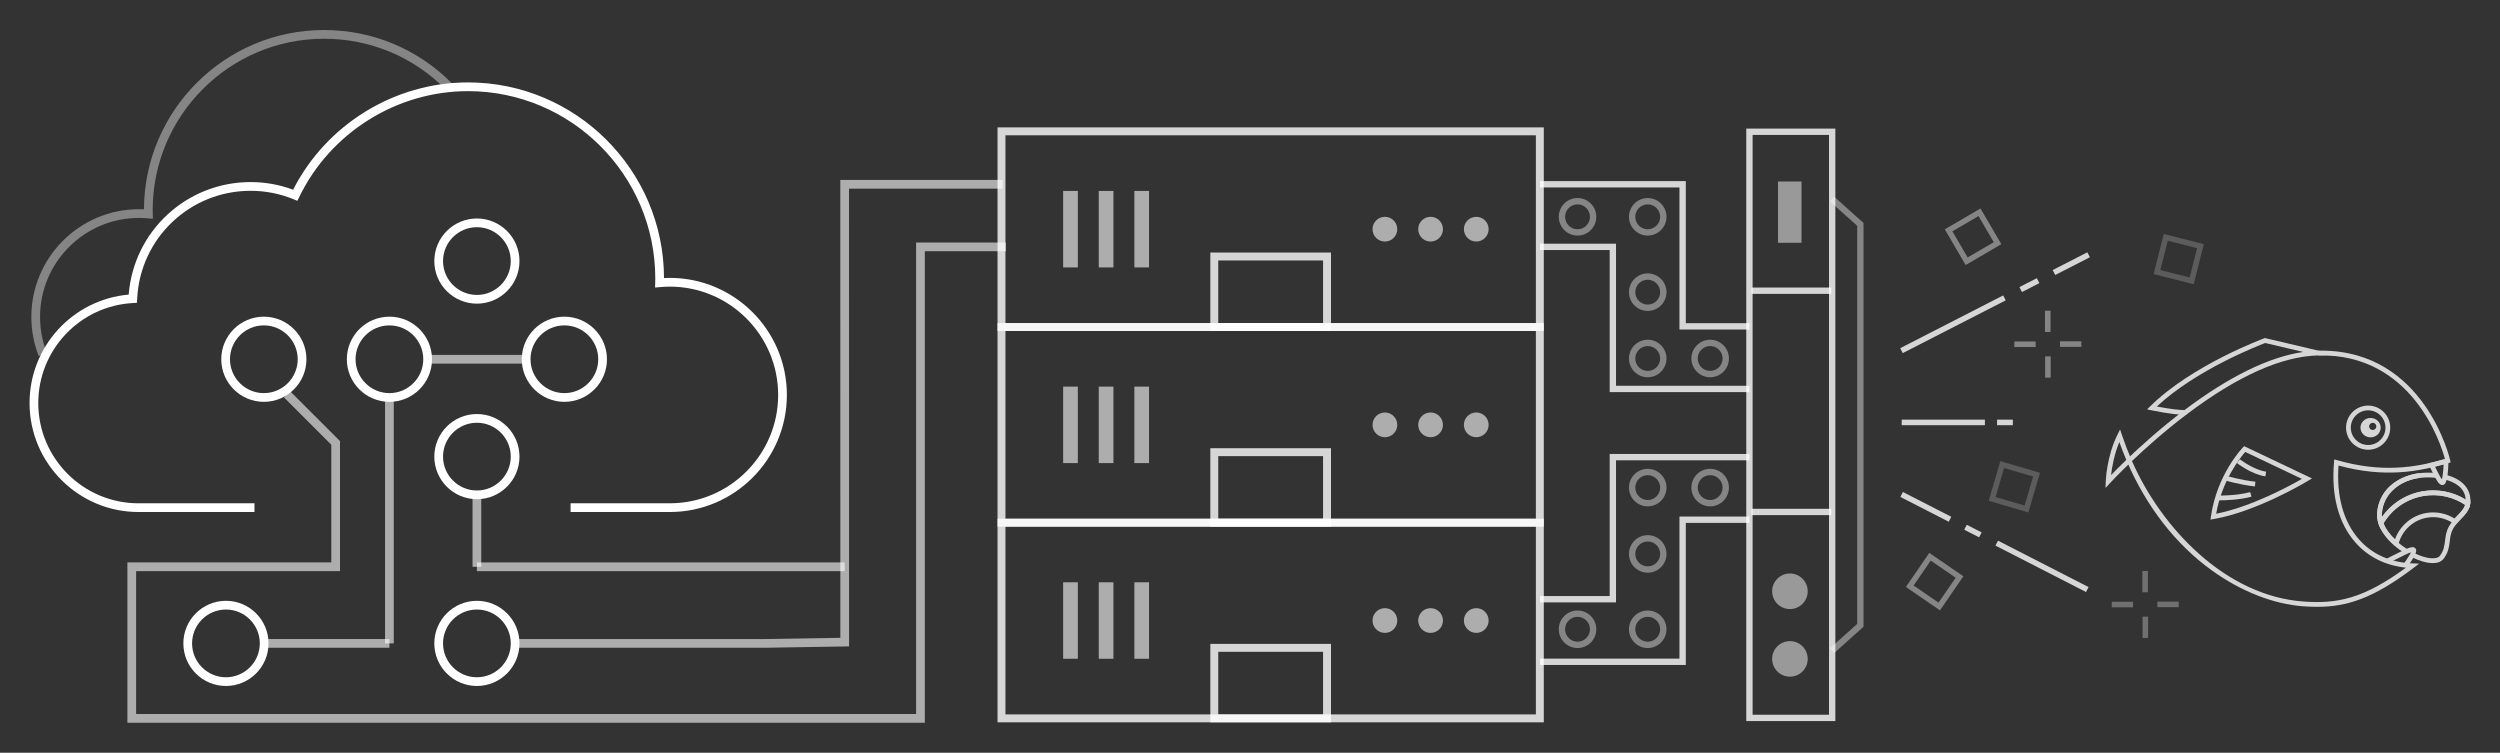 <?xml version="1.0" encoding="utf-8"?>
<!-- Generator: Adobe Illustrator 17.0.0, SVG Export Plug-In . SVG Version: 6.00 Build 0)  -->
<!DOCTYPE svg PUBLIC "-//W3C//DTD SVG 1.1//EN" "http://www.w3.org/Graphics/SVG/1.1/DTD/svg11.dtd">
<svg version="1.1" id="图层_1" xmlns="http://www.w3.org/2000/svg" xmlns:xlink="http://www.w3.org/1999/xlink" x="0px" y="0px"
	 width="630.829px" height="189.94px" viewBox="0 0 630.829 189.94" enable-background="new 0 0 630.829 189.94"
	 xml:space="preserve">
<rect x="0" y="0" width="630.829" height="189.94" fill="#333333" stroke="none"/>
<g>
	<g>
		<path fill="#FFFFFF" d="M169.017,129.196h-25.042v-2.2h25.042c15.074,0,27.337-12.263,27.337-27.336s-12.263-27.336-27.337-27.336
			c-0.8,0-1.616,0.039-2.495,0.119l-1.226,0.111l0.039-1.65c0.007-0.213,0.015-0.426,0.015-0.641
			c0-26.062-21.203-47.266-47.266-47.266c-18.029,0-34.746,10.498-42.589,26.743l-0.45,0.932l-0.958-0.392
			c-3.457-1.417-7.109-2.135-10.857-2.135c-15.322,0-27.895,11.979-28.622,27.272l-0.047,0.993l-0.993,0.053
			c-13.408,0.719-23.91,11.809-23.91,25.247c0,13.943,11.343,25.286,25.286,25.286H64.21v2.2H34.945
			c-15.156,0-27.486-12.331-27.486-27.486c0-14.28,10.909-26.12,25.014-27.375c1.26-15.999,14.586-28.391,30.758-28.391
			c3.692,0,7.299,0.647,10.736,1.926c8.386-16.481,25.589-27.074,44.118-27.074c27.242,0,49.412,22.137,49.466,49.366
			c0.499-0.026,0.985-0.039,1.467-0.039c16.287,0,29.537,13.25,29.537,29.537S185.304,129.196,169.017,129.196z"/>
	</g>
	<g opacity="0.4">
		<path fill="#FFFFFF" d="M9.768,89.85c-1.234-3.153-1.859-6.483-1.859-9.898c0-14.979,12.186-27.165,27.165-27.165
			c0.411,0,0.827,0.01,1.253,0.031C36.428,27.853,56.77,7.575,81.759,7.575c12.227,0,23.697,4.787,32.296,13.48l-1.563,1.547
			C104.308,14.33,93.393,9.775,81.759,9.775c-23.838,0-43.232,19.394-43.232,43.232c0,0.196,0.007,0.391,0.014,0.586l0.039,1.614
			l-1.226-0.11c-0.807-0.073-1.552-0.108-2.279-0.108c-13.766,0-24.965,11.199-24.965,24.965c0,3.139,0.575,6.199,1.708,9.096
			L9.768,89.85z"/>
	</g>
	<g>
		<path fill="#FFFFFF" d="M120.337,76.622c-5.925,0-10.746-4.821-10.746-10.746s4.821-10.746,10.746-10.746
			s10.746,4.82,10.746,10.746S126.262,76.622,120.337,76.622z M120.337,57.33c-4.712,0-8.546,3.833-8.546,8.545
			c0,4.712,3.833,8.546,8.546,8.546c4.712,0,8.545-3.833,8.545-8.546C128.882,61.164,125.049,57.33,120.337,57.33z"/>
	</g>
	<g>
		<path fill="#FFFFFF" d="M66.577,101.397c-5.925,0-10.746-4.821-10.746-10.746s4.821-10.746,10.746-10.746
			s10.746,4.82,10.746,10.746S72.503,101.397,66.577,101.397z M66.577,82.105c-4.712,0-8.546,3.833-8.546,8.545
			c0,4.712,3.833,8.546,8.546,8.546c4.712,0,8.545-3.833,8.545-8.546C75.123,85.939,71.289,82.105,66.577,82.105z"/>
	</g>
	<g>
		<path fill="#FFFFFF" d="M98.262,101.397c-5.925,0-10.746-4.821-10.746-10.746s4.82-10.746,10.746-10.746
			s10.746,4.82,10.746,10.746S104.187,101.397,98.262,101.397z M98.262,82.105c-4.712,0-8.545,3.833-8.545,8.545
			c0,4.712,3.833,8.546,8.545,8.546c4.712,0,8.546-3.833,8.546-8.546C106.808,85.939,102.974,82.105,98.262,82.105z"/>
	</g>
	<g>
		<path fill="#FFFFFF" d="M120.337,125.965c-5.925,0-10.746-4.821-10.746-10.746s4.821-10.746,10.746-10.746
			s10.746,4.821,10.746,10.746S126.262,125.965,120.337,125.965z M120.337,106.673c-4.712,0-8.546,3.833-8.546,8.546
			s3.833,8.546,8.546,8.546c4.712,0,8.545-3.833,8.545-8.546S125.049,106.673,120.337,106.673z"/>
	</g>
	<g>
		<path fill="#FFFFFF" d="M57.012,173.095c-5.925,0-10.746-4.821-10.746-10.746s4.82-10.746,10.746-10.746
			s10.746,4.821,10.746,10.746S62.937,173.095,57.012,173.095z M57.012,153.803c-4.712,0-8.545,3.833-8.545,8.546
			s3.833,8.546,8.545,8.546c4.712,0,8.546-3.833,8.546-8.546S61.724,153.803,57.012,153.803z"/>
	</g>
	<g>
		<path fill="#FFFFFF" d="M142.411,101.397c-5.925,0-10.746-4.821-10.746-10.746s4.821-10.746,10.746-10.746
			s10.746,4.82,10.746,10.746S148.336,101.397,142.411,101.397z M142.411,82.105c-4.712,0-8.546,3.833-8.546,8.545
			c0,4.712,3.833,8.546,8.546,8.546c4.712,0,8.545-3.833,8.545-8.546C150.956,85.939,147.123,82.105,142.411,82.105z"/>
	</g>
	<g>
		<path fill="#FFFFFF" d="M120.337,173.095c-5.925,0-10.746-4.821-10.746-10.746s4.821-10.746,10.746-10.746
			s10.746,4.821,10.746,10.746S126.262,173.095,120.337,173.095z M120.337,153.803c-4.712,0-8.546,3.833-8.546,8.546
			s3.833,8.546,8.546,8.546c4.712,0,8.545-3.833,8.545-8.546S125.049,153.803,120.337,153.803z"/>
	</g>
	<g opacity="0.4">
		<path fill="#FFFFFF" d="M398.062,59.445c-2.612,0-4.737-2.125-4.737-4.737c0-2.612,2.125-4.737,4.737-4.737
			c2.612,0,4.737,2.125,4.737,4.737C402.799,57.32,400.674,59.445,398.062,59.445z M398.062,51.571c-1.73,0-3.137,1.408-3.137,3.138
			s1.407,3.137,3.137,3.137s3.138-1.407,3.138-3.137S399.792,51.571,398.062,51.571z"/>
	</g>
	<g opacity="0.4">
		<path fill="#FFFFFF" d="M415.772,59.445c-2.612,0-4.737-2.125-4.737-4.737c0-2.612,2.125-4.737,4.737-4.737
			c2.612,0,4.737,2.125,4.737,4.737C420.51,57.32,418.385,59.445,415.772,59.445z M415.772,51.571c-1.73,0-3.137,1.408-3.137,3.138
			s1.407,3.137,3.137,3.137s3.138-1.407,3.138-3.137S417.502,51.571,415.772,51.571z"/>
	</g>
	<g opacity="0.4">
		<path fill="#FFFFFF" d="M415.773,78.459c-2.612,0-4.737-2.125-4.737-4.737s2.125-4.737,4.737-4.737
			c2.612,0,4.737,2.125,4.737,4.737S418.385,78.459,415.773,78.459z M415.773,70.585c-1.73,0-3.138,1.407-3.138,3.137
			s1.408,3.137,3.138,3.137s3.137-1.407,3.137-3.137S417.503,70.585,415.773,70.585z"/>
	</g>
	<g opacity="0.4">
		<path fill="#FFFFFF" d="M415.773,95.196c-2.612,0-4.737-2.125-4.737-4.737c0-2.612,2.125-4.737,4.737-4.737
			c2.612,0,4.737,2.125,4.737,4.737C420.51,93.071,418.385,95.196,415.773,95.196z M415.773,87.321c-1.73,0-3.138,1.408-3.138,3.138
			s1.408,3.137,3.138,3.137s3.137-1.407,3.137-3.137S417.503,87.321,415.773,87.321z"/>
	</g>
	<g opacity="0.4">
		<path fill="#FFFFFF" d="M431.526,95.196c-2.612,0-4.737-2.125-4.737-4.737c0-2.612,2.125-4.737,4.737-4.737
			s4.737,2.125,4.737,4.737C436.263,93.071,434.138,95.196,431.526,95.196z M431.526,87.321c-1.73,0-3.137,1.408-3.137,3.138
			s1.407,3.137,3.137,3.137s3.137-1.407,3.137-3.137S433.256,87.321,431.526,87.321z"/>
	</g>
	<g opacity="0.6">
		<rect x="107.908" y="89.551" fill="#FFFFFF" width="24.857" height="2.2"/>
	</g>
	<g opacity="0.6">
		<rect x="97.162" y="100.297" fill="#FFFFFF" width="2.2" height="62.052"/>
	</g>
	<g opacity="0.6">
		<rect x="66.658" y="161.249" fill="#FFFFFF" width="31.604" height="2.2"/>
	</g>
	<g opacity="0.6">
		<polygon fill="#FFFFFF" points="233.364,182.365 32.149,182.365 32.149,141.918 83.594,141.918 83.594,112.219 71.648,100.274 
			73.203,98.718 85.794,111.308 85.794,144.118 34.349,144.118 34.349,180.165 231.163,180.165 231.163,61.192 253.809,61.192 
			253.809,63.392 233.364,63.392 		"/>
	</g>
	<g opacity="0.6">
		<rect x="119.237" y="124.865" fill="#FFFFFF" width="2.2" height="18.153"/>
	</g>
	<g opacity="0.6">
		<rect x="120.337" y="141.918" fill="#FFFFFF" width="92.797" height="2.2"/>
	</g>
	<g opacity="0.6">
		<polygon fill="#FFFFFF" points="173.819,163.449 129.982,163.449 129.982,161.249 193.111,161.249 212.047,160.939 212.034,45.4 
			253.01,45.4 253.01,47.6 214.234,47.6 214.247,163.103 193.129,163.449 		"/>
	</g>
	<g opacity="0.8">
		<path fill="#FFFFFF" d="M463.118,181.956h-22.481V32.451h22.481V181.956z M442.236,180.357h19.282V34.051h-19.282V180.357z"/>
	</g>
	<g opacity="0.8">
		<rect x="441.968" y="72.556" fill="#FFFFFF" width="20.124" height="1.6"/>
	</g>
	<g opacity="0.8">
		<rect x="441.968" y="128.385" fill="#FFFFFF" width="20.124" height="1.6"/>
	</g>
	<g opacity="0.5">
		<circle fill="#FFFFFF" cx="451.656" cy="149.198" r="4.487"/>
	</g>
	<g opacity="0.5">
		<circle fill="#FFFFFF" cx="451.656" cy="166.26" r="4.487"/>
	</g>
	<g opacity="0.4">
		<polygon fill="#FFFFFF" points="462.852,164.753 461.784,163.562 468.628,157.432 468.628,56.976 461.784,50.847 462.852,49.656 
			470.228,56.262 470.228,158.147 		"/>
	</g>
	<g opacity="0.8">
		<g>
			<g>
				<g>
					<path fill="#FFFFFF" d="M600.655,133.429l-0.437-1.234c-0.346-0.978-0.48-1.941-0.398-2.864
						c0.569-6.503,6.152-9.425,10.761-9.95c1.343-0.152,2.793-0.152,4.196,0.001l-0.131,1.193c-1.315-0.145-2.675-0.146-3.93-0.002
						c-4.158,0.474-9.195,3.08-9.701,8.863c-0.03,0.339-0.023,0.688,0.02,1.042c2.4-3.437,6.059-5.777,10.23-6.5
						c3.804-0.656,7.634,0.077,10.897,2.072c-0.165-3.076-2.911-4.446-5.208-5.055l0.307-1.16c3.863,1.024,6.032,3.277,6.107,6.344
						c0.009,0.356-0.02,0.71-0.084,1.05l-0.174,0.916l-0.762-0.537c-3.181-2.242-7.046-3.11-10.879-2.447
						c-4.295,0.744-8,3.343-10.166,7.131L600.655,133.429z"/>
				</g>
				<g>
					<path fill="#FFFFFF" d="M604.976,138.226l-0.733-0.628c-1.984-1.701-3.377-3.57-4.024-5.404l-0.092-0.259l0.137-0.239
						c2.344-4.1,6.354-6.913,11.002-7.718c4.127-0.714,8.359,0.24,11.775,2.649l0.315,0.222l-0.071,0.379
						c-0.297,1.569-1.34,2.64-2.349,3.676c-0.344,0.353-0.695,0.713-1.029,1.104l-0.353,0.413l-0.446-0.31
						c-1.947-1.356-4.346-1.893-6.691-1.485c-3.497,0.605-6.324,3.221-7.202,6.664L604.976,138.226z M601.446,132.051
						c0.531,1.341,1.52,2.713,2.89,4.016c1.234-3.438,4.234-5.992,7.876-6.623c2.478-0.427,5.02,0.07,7.135,1.389
						c0.242-0.264,0.488-0.517,0.73-0.765c0.864-0.887,1.622-1.667,1.937-2.69c-3.092-2.056-6.864-2.854-10.543-2.217
						C607.267,125.888,603.628,128.393,601.446,132.051z"/>
				</g>
			</g>
			<g>
				<path fill="#FFFFFF" d="M606.769,139.581c-0.896-0.562-1.746-1.186-2.526-1.854c-1.984-1.701-3.376-3.57-4.024-5.405
					c-0.346-0.977-0.48-1.94-0.398-2.863c0.541-6.176,5.794-9.512,10.761-10.079l0.137,1.192c-4.482,0.511-9.221,3.49-9.702,8.992
					c-0.066,0.751,0.046,1.544,0.334,2.358c0.579,1.637,1.85,3.329,3.675,4.894c0.735,0.63,1.536,1.218,2.382,1.749L606.769,139.581
					z"/>
			</g>
			<g>
				<path fill="#FFFFFF" d="M613.874,142.091c-1.629,0-3.589-0.646-5.303-1.499l0.533-1.074c3.052,1.515,5.757,1.806,6.577,0.703
					c0.98-1.314,1.129-2.539,1.286-3.834c0.14-1.155,0.284-2.349,1.013-3.613c0.268-0.466,0.599-0.929,1.014-1.415
					c0.352-0.412,0.721-0.792,1.082-1.163c0.966-0.991,1.8-1.848,2.028-3.061c0.05-0.261,0.07-0.521,0.064-0.798l1.199-0.028
					c0.009,0.357-0.02,0.71-0.084,1.05c-0.297,1.568-1.339,2.639-2.348,3.675c-0.344,0.353-0.695,0.713-1.03,1.105
					c-0.37,0.435-0.652,0.826-0.886,1.233c-0.606,1.053-0.73,2.077-0.862,3.16c-0.169,1.395-0.344,2.837-1.514,4.407
					C616.032,141.761,615.037,142.091,613.874,142.091z"/>
			</g>
		</g>
		<g>
			<path fill="#FFFFFF" d="M607.411,143.077l-0.967-0.71c1.142-1.557,1.687-2.514,1.906-3.017c-0.722,0.238-2.085,0.929-3.226,1.507
				c-0.755,0.383-1.56,0.791-2.368,1.176l-0.074,0.055l-0.652-1.008l0.143-0.092c0.867-0.418,1.663-0.822,2.41-1.201
				c3.08-1.561,4.178-2.073,4.816-1.497C609.865,138.707,610.094,139.42,607.411,143.077z"/>
		</g>
		<g>
			<path fill="#FFFFFF" d="M616.273,122.388c-0.832,0-1.391-1.047-2.575-3.417c-0.217-0.433-0.443-0.887-0.68-1.343l-0.349-0.673
				l0.736-0.185c2.005-0.502,3.564-0.934,3.564-0.934l0.639-0.177l0.201,1.165l-0.002,0.06c-0.15,5.435-1.056,5.481-1.49,5.503
				L616.273,122.388z M614.427,117.748c0.117,0.232,0.232,0.461,0.344,0.685c0.44,0.881,1.011,2.023,1.386,2.533
				c0.212-0.712,0.384-2.323,0.44-3.786C616.084,117.318,615.322,117.52,614.427,117.748z"/>
		</g>
		<g>
			<path fill="#FFFFFF" d="M551.595,104.69l-0.205-0.002c-1.383-0.019-3.98-0.236-8.513-1.161l-1.102-0.225l0.8-0.79
				c10.564-10.431,28.589-17.086,28.77-17.152l0.169-0.062l18.172,4.283l-4.706,0.104c-9.247,0.204-20.424,5.211-33.221,14.881
				L551.595,104.69z M544.243,102.575c3.546,0.68,5.708,0.876,6.959,0.909c11.258-8.481,21.319-13.403,29.979-14.674l-9.59-2.26
				C569.806,87.224,554.152,93.305,544.243,102.575z"/>
		</g>
		<g>
			<path fill="#FFFFFF" d="M584.706,153.122c-1.136,0-2.289-0.048-3.475-0.132c-7.564-0.534-15.803-3.771-23.197-9.115
				c-9.045-6.537-16.424-16.027-21.337-27.444l-0.165-0.383l0.301-0.288c3.207-3.071,8.274-7.671,14.203-12.151l0.723,0.957
				c-5.698,4.307-10.599,8.729-13.794,11.772c7.319,16.703,23.487,34.052,43.351,35.454c8.315,0.589,14.988-0.626,25.775-8.548
				c-5.153-0.538-9.528-2.708-12.726-6.331c-4.284-4.855-6.157-11.865-5.417-20.271l0.063-0.724l0.699,0.2
				c11.409,3.266,19.847,1.843,27.236-0.276c-1.038-3.845-8.25-26.687-31.968-26.157l-0.027-1.2c0.28-0.006,0.558-0.009,0.833-0.009
				c26.073,0,32.411,27.372,32.473,27.651l0.121,0.547l-0.538,0.158c-7.544,2.213-16.123,3.809-27.755,0.637
				c-0.545,7.749,1.24,14.187,5.18,18.651c3.306,3.747,7.974,5.835,13.499,6.04l1.676,0.062l-1.335,1.015
				C598.824,151.055,592.127,153.122,584.706,153.122z"/>
		</g>
		<g>
			<path fill="#FFFFFF" d="M531.291,123.131l0.054-1.619c0.009-0.258,0.243-6.393,2.97-11.854l0.646-1.292l0.46,1.369
				c0.708,2.105,1.509,4.199,2.379,6.222l0.165,0.383l-0.301,0.288c-3.276,3.136-5.257,5.289-5.276,5.31L531.291,123.131z
				 M534.775,111.537c-1.323,3.168-1.868,6.434-2.088,8.341c0.866-0.896,2.181-2.227,3.847-3.83
				C535.908,114.572,535.319,113.061,534.775,111.537z"/>
		</g>
		<g>
			<path fill="#FFFFFF" d="M557.77,131.115l0.12-0.82c1.553-10.599,7.814-17.135,8.08-17.408l0.3-0.308l17.107,8.141l-0.945,0.578
				c-0.126,0.078-12.778,7.756-23.846,9.676L557.77,131.115z M566.544,114.039c-1.202,1.37-5.854,7.119-7.333,15.597
				c8.876-1.757,18.583-7.046,21.628-8.795L566.544,114.039z"/>
		</g>
		<g>
			<path fill="#FFFFFF" d="M597.556,113.488c-3.073,0-5.573-2.5-5.573-5.574s2.5-5.574,5.573-5.574c3.074,0,5.574,2.5,5.574,5.574
				S600.63,113.488,597.556,113.488z M597.556,103.539c-2.412,0-4.374,1.962-4.374,4.374s1.962,4.374,4.374,4.374
				s4.375-1.962,4.375-4.374S599.968,103.539,597.556,103.539z"/>
		</g>
		<g>
			<path fill="#FFFFFF" d="M571.641,120.202c-3.514-0.501-7.049-3.253-7.198-3.371l0.741-0.944c0.034,0.027,3.436,2.671,6.627,3.127
				L571.641,120.202z"/>
		</g>
		<g>
			<path fill="#FFFFFF" d="M568.984,122.741c-3.758-0.394-7.444-1.492-7.6-1.538l0.346-1.149c0.036,0.011,3.736,1.113,7.379,1.494
				L568.984,122.741z"/>
		</g>
		<g>
			<path fill="#FFFFFF" d="M560.025,126.252c-0.221,0-0.356-0.002-0.386-0.003l0.023-1.2c0.045,0.003,4.644,0.081,8.135-0.874
				l0.316,1.157C565.017,126.179,561.236,126.252,560.025,126.252z"/>
		</g>
		<g>
			<path fill="#FFFFFF" d="M598.172,105.467c-1.41,0-2.554,1.095-2.554,2.446s1.144,2.446,2.554,2.446
				c1.411,0,2.554-1.095,2.554-2.446S599.582,105.467,598.172,105.467z M598.712,108.5c-0.501,0-0.908-0.406-0.908-0.908
				s0.406-0.908,0.908-0.908c0.501,0,0.908,0.406,0.908,0.908S599.213,108.5,598.712,108.5z"/>
		</g>
	</g>
	<g opacity="0.8">
		<rect x="479.862" y="105.891" fill="#FFFFFF" width="20.994" height="1.4"/>
	</g>
	<g opacity="0.8">
		<rect x="503.921" y="105.891" fill="#FFFFFF" width="3.979" height="1.4"/>
	</g>
	<g opacity="0.8">
		
			<rect x="492.156" y="67.192" transform="matrix(0.456 0.89 -0.89 0.456 340.843 -394.117)" fill="#FFFFFF" width="1.4" height="29.199"/>
	</g>
	<g opacity="0.8">
		
			<rect x="511.45" y="69.438" transform="matrix(0.456 0.89 -0.89 0.456 342.541 -416.663)" fill="#FFFFFF" width="1.4" height="4.939"/>
	</g>
	<g opacity="0.8">
		
			<rect x="522.02" y="61.577" transform="matrix(0.456 0.89 -0.89 0.456 343.471 -429.015)" fill="#FFFFFF" width="1.4" height="9.83"/>
	</g>
	<g opacity="0.8">
		
			<rect x="479.108" y="127.162" transform="matrix(0.89 0.456 -0.456 0.89 111.741 -207.5)" fill="#FFFFFF" width="13.719" height="1.4"/>
	</g>
	<g opacity="0.8">
		
			<rect x="495.76" y="133.259" transform="matrix(0.89 0.456 -0.456 0.89 115.821 -212.246)" fill="#FFFFFF" width="4.219" height="1.4"/>
	</g>
	<g opacity="0.8">
		
			<rect x="502.437" y="142.176" transform="matrix(0.89 0.456 -0.456 0.89 121.818 -219.22)" fill="#FFFFFF" width="25.677" height="1.4"/>
	</g>
	<g opacity="0.4">
		<path fill="#FFFFFF" d="M489.517,154.014l-8.6-5.905l5.904-8.599l8.6,5.904L489.517,154.014z M482.864,147.748l6.292,4.32
			l4.319-6.292l-6.292-4.319L482.864,147.748z"/>
	</g>
	<g opacity="0.4">
		<path fill="#FFFFFF" d="M495.995,66.874l-5.26-9.008l9.008-5.26l5.26,9.008L495.995,66.874z M492.65,58.369l3.848,6.59l6.59-3.848
			l-3.848-6.59L492.65,58.369z"/>
	</g>
	<g opacity="0.2">
		<path fill="#FFFFFF" d="M553.537,71.716l-10.112-2.56l2.561-10.113l10.112,2.561L553.537,71.716z M545.126,68.142l7.397,1.873
			l1.873-7.397l-7.397-1.873L545.126,68.142z"/>
	</g>
	<g opacity="0.2">
		<path fill="#FFFFFF" d="M511.82,129.306l-10.01-2.936l2.936-10.01l10.01,2.936L511.82,129.306z M503.547,125.42l7.323,2.148
			l2.147-7.323l-7.323-2.148L503.547,125.42z"/>
	</g>
	<g opacity="0.3">
		<g>
			<rect x="544.381" y="151.802" fill="#FFFFFF" width="5.381" height="1.4"/>
		</g>
		<g>
			<rect x="540.586" y="144.072" fill="#FFFFFF" width="1.4" height="5.38"/>
		</g>
		<g>
			<rect x="532.857" y="151.847" fill="#FFFFFF" width="5.38" height="1.4"/>
		</g>
		<g>
			<rect x="540.631" y="155.597" fill="#FFFFFF" width="1.4" height="5.38"/>
		</g>
	</g>
	<g opacity="0.4">
		<g>
			<rect x="519.807" y="86.122" fill="#FFFFFF" width="5.381" height="1.4"/>
		</g>
		<g>
			<rect x="516.012" y="78.392" fill="#FFFFFF" width="1.4" height="5.38"/>
		</g>
		<g>
			<rect x="508.283" y="86.167" fill="#FFFFFF" width="5.38" height="1.4"/>
		</g>
		<g>
			<rect x="516.057" y="89.917" fill="#FFFFFF" width="1.4" height="5.38"/>
		</g>
	</g>
	<g opacity="0.5">
		<rect x="448.645" y="45.798" fill="#FFFFFF" width="5.935" height="15.462"/>
	</g>
	<g opacity="0.8">
		<path fill="#FFFFFF" d="M389.547,83.517H251.709V32.143h137.838V83.517z M253.709,81.517h133.838V34.143H253.709V81.517z"/>
	</g>
	<g opacity="0.8">
		<path fill="#FFFFFF" d="M335.852,83.517h-30.448V63.723h30.448V83.517z M307.404,81.517h26.448V65.723h-26.448V81.517z"/>
	</g>
	<g opacity="0.8">
		<path fill="#FFFFFF" d="M335.852,132.891h-30.448v-19.794h30.448V132.891z M307.404,130.891h26.448v-15.794h-26.448V130.891z"/>
	</g>
	<g opacity="0.8">
		<path fill="#FFFFFF" d="M335.852,182.265h-30.448v-19.794h30.448V182.265z M307.404,180.265h26.448v-15.794h-26.448V180.265z"/>
	</g>
	<g opacity="0.8">
		<path fill="#FFFFFF" d="M389.547,132.891H251.709V81.517h137.838V132.891z M253.709,130.891h133.838V83.517H253.709V130.891z"/>
	</g>
	<g opacity="0.8">
		<path fill="#FFFFFF" d="M389.547,182.265H251.709v-51.374h137.838V182.265z M253.709,180.265h133.838v-47.374H253.709V180.265z"/>
	</g>
	<g opacity="0.6">
		<circle fill="#FFFFFF" cx="349.454" cy="57.83" r="3.122"/>
	</g>
	<g opacity="0.6">
		<circle fill="#FFFFFF" cx="360.981" cy="57.83" r="3.122"/>
	</g>
	<g opacity="0.6">
		<circle fill="#FFFFFF" cx="372.507" cy="57.83" r="3.122"/>
	</g>
	<g opacity="0.6">
		<rect x="268.267" y="48.182" fill="#FFFFFF" width="3.703" height="19.295"/>
	</g>
	<g opacity="0.6">
		<rect x="277.253" y="48.182" fill="#FFFFFF" width="3.703" height="19.295"/>
	</g>
	<g opacity="0.6">
		<rect x="286.239" y="48.182" fill="#FFFFFF" width="3.703" height="19.295"/>
	</g>
	<g opacity="0.6">
		<circle fill="#FFFFFF" cx="349.454" cy="107.204" r="3.122"/>
	</g>
	<g opacity="0.6">
		<circle fill="#FFFFFF" cx="360.981" cy="107.204" r="3.122"/>
	</g>
	<g opacity="0.6">
		<circle fill="#FFFFFF" cx="372.507" cy="107.204" r="3.122"/>
	</g>
	<g opacity="0.6">
		<rect x="268.267" y="97.556" fill="#FFFFFF" width="3.703" height="19.295"/>
	</g>
	<g opacity="0.6">
		<rect x="277.253" y="97.557" fill="#FFFFFF" width="3.703" height="19.295"/>
	</g>
	<g opacity="0.6">
		<rect x="286.239" y="97.557" fill="#FFFFFF" width="3.703" height="19.295"/>
	</g>
	<g opacity="0.6">
		<circle fill="#FFFFFF" cx="349.454" cy="156.578" r="3.122"/>
	</g>
	<g opacity="0.6">
		<circle fill="#FFFFFF" cx="360.981" cy="156.578" r="3.122"/>
	</g>
	<g opacity="0.6">
		<circle fill="#FFFFFF" cx="372.507" cy="156.578" r="3.122"/>
	</g>
	<g opacity="0.6">
		<rect x="268.267" y="146.93" fill="#FFFFFF" width="3.703" height="19.295"/>
	</g>
	<g opacity="0.6">
		<rect x="277.253" y="146.931" fill="#FFFFFF" width="3.703" height="19.295"/>
	</g>
	<g opacity="0.6">
		<rect x="286.239" y="146.931" fill="#FFFFFF" width="3.703" height="19.295"/>
	</g>
	<g opacity="0.8">
		<polygon fill="#FFFFFF" points="441.436,83.151 423.782,83.151 423.782,47.3 388.609,47.3 388.609,45.7 425.382,45.7 
			425.382,81.552 441.436,81.552 		"/>
	</g>
	<g opacity="0.8">
		<polygon fill="#FFFFFF" points="441.436,98.943 406.173,98.943 406.173,63.092 388.609,63.092 388.609,61.492 407.773,61.492 
			407.773,97.344 441.436,97.344 		"/>
	</g>
	<g opacity="0.4">
		<path fill="#FFFFFF" d="M398.062,163.521c-2.612,0-4.737-2.125-4.737-4.737s2.125-4.737,4.737-4.737
			c2.612,0,4.737,2.125,4.737,4.737S400.674,163.521,398.062,163.521z M398.062,155.647c-1.73,0-3.137,1.407-3.137,3.137
			s1.407,3.137,3.137,3.137s3.138-1.407,3.138-3.137S399.792,155.647,398.062,155.647z"/>
	</g>
	<g opacity="0.4">
		<path fill="#FFFFFF" d="M415.772,163.521c-2.612,0-4.737-2.125-4.737-4.737s2.125-4.737,4.737-4.737
			c2.612,0,4.737,2.125,4.737,4.737S418.385,163.521,415.772,163.521z M415.772,155.647c-1.73,0-3.137,1.407-3.137,3.137
			s1.407,3.137,3.137,3.137s3.138-1.407,3.138-3.137S417.502,155.647,415.772,155.647z"/>
	</g>
	<g opacity="0.4">
		<path fill="#FFFFFF" d="M415.773,144.508c-2.612,0-4.737-2.125-4.737-4.737s2.125-4.737,4.737-4.737
			c2.612,0,4.737,2.125,4.737,4.737S418.385,144.508,415.773,144.508z M415.773,136.634c-1.73,0-3.138,1.407-3.138,3.137
			s1.408,3.137,3.138,3.137s3.137-1.407,3.137-3.137S417.503,136.634,415.773,136.634z"/>
	</g>
	<g opacity="0.4">
		<path fill="#FFFFFF" d="M415.773,127.771c-2.612,0-4.737-2.125-4.737-4.737c0-2.612,2.125-4.737,4.737-4.737
			c2.612,0,4.737,2.125,4.737,4.737C420.51,125.646,418.385,127.771,415.773,127.771z M415.773,119.897
			c-1.73,0-3.138,1.407-3.138,3.137s1.408,3.138,3.138,3.138s3.137-1.408,3.137-3.138S417.503,119.897,415.773,119.897z"/>
	</g>
	<g opacity="0.4">
		<path fill="#FFFFFF" d="M431.526,127.771c-2.612,0-4.737-2.125-4.737-4.737c0-2.612,2.125-4.737,4.737-4.737
			s4.737,2.125,4.737,4.737C436.263,125.646,434.138,127.771,431.526,127.771z M431.526,119.897c-1.73,0-3.137,1.407-3.137,3.137
			s1.407,3.138,3.137,3.138s3.137-1.408,3.137-3.138S433.256,119.897,431.526,119.897z"/>
	</g>
	<g opacity="0.8">
		<polygon fill="#FFFFFF" points="425.382,167.793 388.609,167.793 388.609,166.193 423.782,166.193 423.782,130.342 
			441.436,130.342 441.436,131.941 425.382,131.941 		"/>
	</g>
	<g opacity="0.8">
		<polygon fill="#FFFFFF" points="407.773,152.001 388.609,152.001 388.609,150.401 406.173,150.401 406.173,114.55 441.436,114.55 
			441.436,116.149 407.773,116.149 		"/>
	</g>
</g>
<g>
</g>
<g>
</g>
<g>
</g>
<g>
</g>
<g>
</g>
<g>
</g>
</svg>
